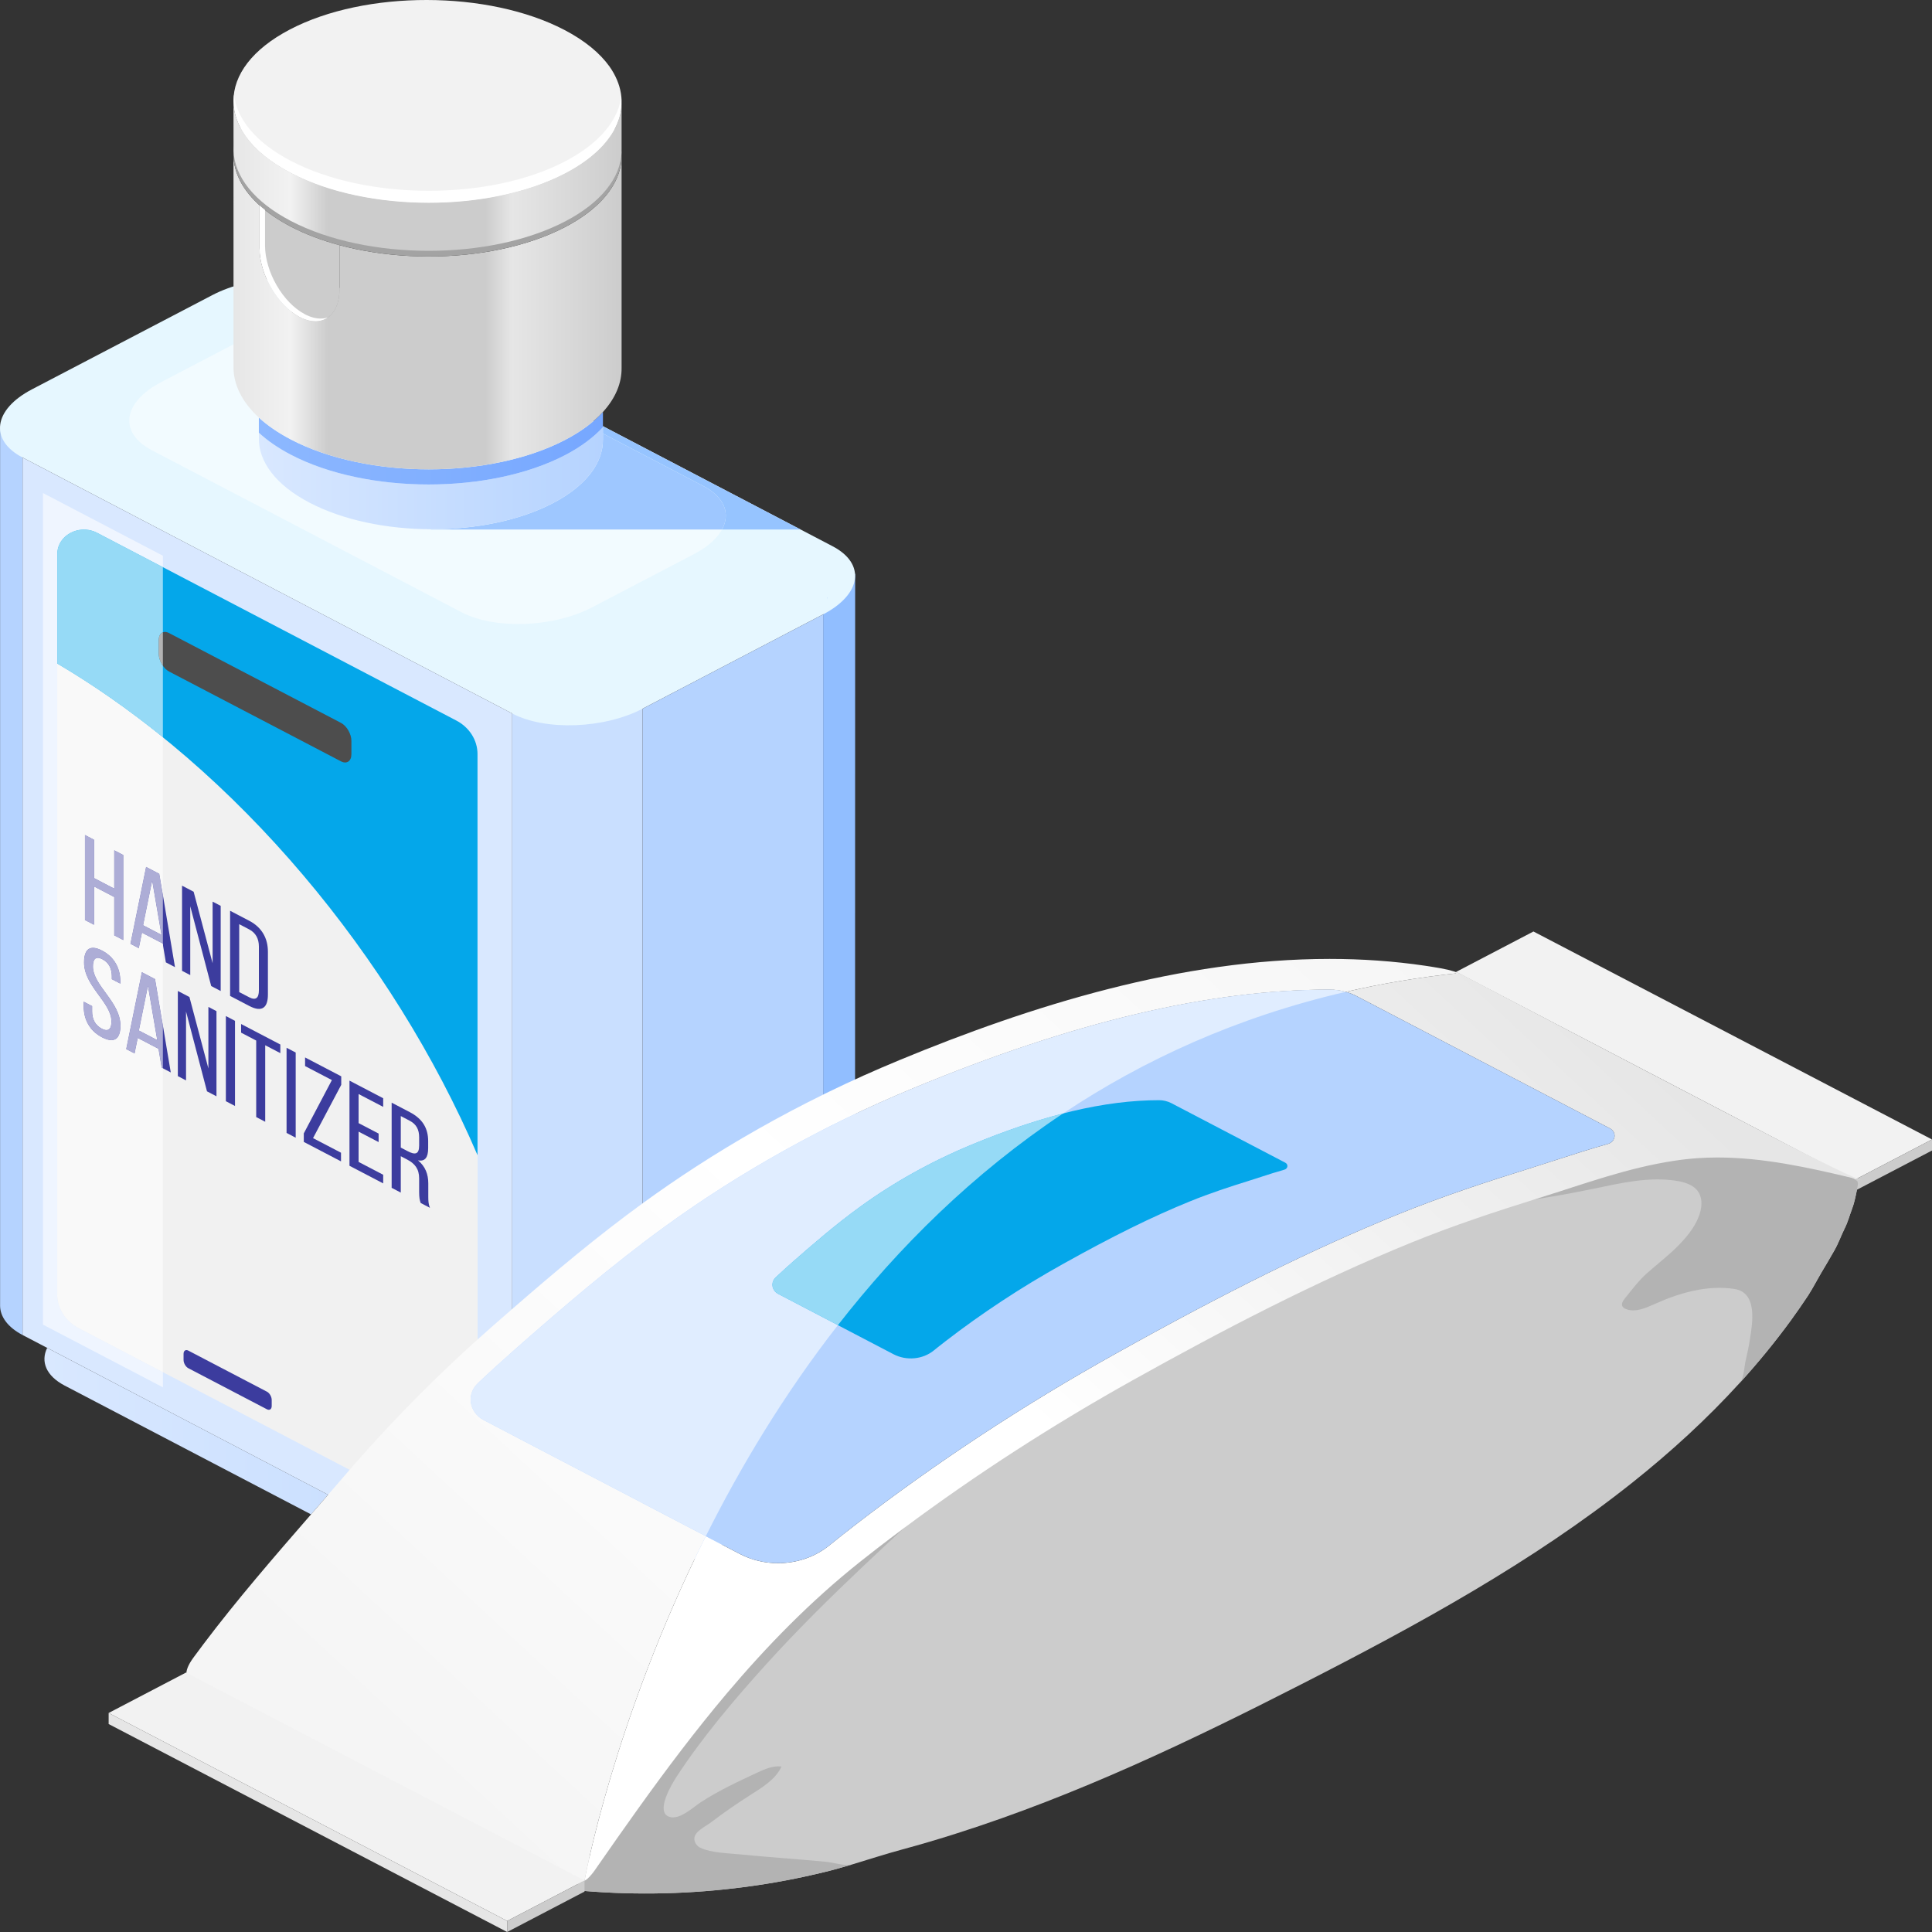 <?xml version="1.0" encoding="UTF-8" standalone="no"?><!-- Generator: Gravit.io --><svg xmlns="http://www.w3.org/2000/svg" xmlns:xlink="http://www.w3.org/1999/xlink" style="isolation:isolate" viewBox="0 0 260 260" width="260pt" height="260pt"><rect x="0" y="0" width="260" height="260" fill="#333333" stroke="none"/><defs><clipPath id="_clipPath_ISChTDQjn8jgfEmhSv9FY5UucLljFyNz"><rect width="260" height="260"/></clipPath></defs><g clip-path="url(#_clipPath_ISChTDQjn8jgfEmhSv9FY5UucLljFyNz)"><rect width="260" height="260" style="fill:rgb(0,0,0)" fill-opacity="0"/><g><linearGradient id="_lgradient_0" x1="0" y1="0" x2="1" y2="0" gradientTransform="matrix(103.115,0,0,93.308,5.98,191.811)" gradientUnits="userSpaceOnUse"><stop offset="0%" stop-opacity="1" style="stop-color:rgb(217,232,255)"/><stop offset="100%" stop-opacity="1" style="stop-color:rgb(181,211,255)"/></linearGradient><path d=" M 41.857 203.798 L 8.704 186.466 C 6.198 185.156 5.444 183.237 6.348 181.392 L 44.154 201.156 C 43.39 202.035 42.623 202.915 41.857 203.798 Z " fill="url(#_lgradient_0)"/><path d=" M 86.491 95.365 L 86.491 213.455 C 81.295 216.175 73.443 216.472 68.945 214.11 L 68.945 96.02 L 77.52 90.749 L 86.491 95.365 Z " fill="rgb(201,223,255)"/><path d=" M 115.084 77.169 L 115.061 195.575 C 115.061 197.39 113.616 199.287 110.773 200.764 L 110.773 82.672 L 115.084 77.169 Z " fill="rgb(145,190,255)"/><path d=" M 3.04 61.573 L 3.04 179.663 C 1.037 178.61 0.035 177.196 0.011 175.742 L 0.011 57.691 L 3.04 61.573 Z " fill="rgb(181,211,255)"/><path d=" M 68.935 96.022 L 3.04 61.573 C -1.463 59.219 -0.898 55.112 4.301 52.395 L 28.574 39.714 C 33.773 36.997 41.638 36.703 46.14 39.055 L 112.036 73.505 C 116.538 75.857 115.973 79.967 110.774 82.681 L 86.501 95.363 C 81.302 98.079 73.437 98.374 68.935 96.022 Z " fill="rgb(230,247,255)"/><path d=" M 62.116 82.393 L 20.439 60.596 C 15.937 58.241 16.501 54.135 21.7 51.418 L 35.392 44.263 C 40.591 41.548 48.456 41.252 52.959 43.606 L 94.636 65.402 C 99.139 67.754 98.575 71.863 93.375 74.578 L 79.684 81.734 C 74.484 84.451 66.619 84.745 62.116 82.393 Z " fill="rgb(242,251,255)"/><path d=" M 86.501 213.451 L 86.501 95.363 L 110.774 82.681 L 110.774 200.772 L 86.501 213.451 Z " fill="rgb(181,211,255)"/><path d=" M 3.04 61.573 L 3.04 179.661 L 68.935 214.11 L 68.935 96.022 L 3.04 61.573 Z " fill="rgb(217,232,255)"/><path d=" M 7.7 174.195 L 7.7 74.521 C 7.7 72.015 10.7 70.447 13.1 71.703 L 61.372 96.94 C 63.169 97.877 64.275 99.611 64.275 101.489 L 64.275 201.162 C 64.275 203.669 61.274 205.238 58.875 203.983 L 10.602 178.744 C 8.806 177.804 7.7 176.072 7.7 174.195 Z " fill="rgb(241,241,241)"/><path d=" M 12.659 119.307 L 12.659 124.464 L 11.43 123.823 L 11.43 112.361 L 12.659 113.003 L 12.659 118.16 L 15.367 119.576 L 15.367 114.419 L 16.596 115.06 L 16.596 126.522 L 15.367 125.88 L 15.367 120.721 L 12.659 119.307 Z " fill="rgb(60,60,158)"/><path d=" M 19.265 124.511 L 21.722 125.794 L 20.478 118.53 L 19.265 124.511 Z  M 19.108 125.525 L 18.682 127.612 L 17.548 127.018 L 19.658 116.661 L 21.439 117.591 L 23.55 130.154 L 22.321 129.511 L 21.896 126.981 L 19.108 125.525 Z " fill="rgb(60,60,158)"/><path d=" M 25.603 131.225 L 24.499 130.649 L 24.499 119.189 L 26.059 120.005 L 28.611 129.623 L 28.611 121.337 L 29.699 121.904 L 29.699 133.365 L 28.422 132.698 L 25.603 121.961 L 25.603 131.225 Z " fill="rgb(60,60,158)"/><path d=" M 33.533 134.207 C 34.416 134.668 34.84 134.319 34.84 133.269 L 34.84 127.377 C 34.84 126.327 34.416 125.533 33.517 125.064 L 32.193 124.372 L 32.193 133.509 L 33.533 134.207 Z  M 33.548 123.917 C 35.266 124.815 36.054 126.308 36.054 128.075 L 36.054 133.854 C 36.054 135.607 35.266 136.276 33.548 135.378 L 30.965 134.028 L 30.965 122.567 L 33.548 123.917 Z " fill="rgb(60,60,158)"/><path d=" M 16.203 132.071 L 16.203 132.383 L 15.038 131.775 L 15.038 131.396 C 15.038 130.366 14.658 129.562 13.776 129.099 C 12.895 128.64 12.517 129.048 12.517 130.064 C 12.517 132.634 16.218 134.815 16.218 138.038 C 16.218 139.774 15.416 140.484 13.729 139.603 C 12.044 138.724 11.256 137.181 11.256 135.447 L 11.256 134.791 L 12.407 135.392 L 12.407 136.114 C 12.407 137.145 12.815 137.963 13.698 138.424 C 14.58 138.885 14.99 138.495 14.99 137.463 C 14.99 134.907 11.304 132.736 11.304 129.511 C 11.304 127.744 12.091 127.057 13.746 127.922 C 15.416 128.793 16.203 130.335 16.203 132.071 Z " fill="rgb(60,60,158)"/><path d=" M 18.697 138.677 L 21.154 139.96 L 19.909 132.697 L 18.697 138.677 Z  M 18.539 139.693 L 18.114 141.778 L 16.979 141.188 L 19.09 130.827 L 20.871 131.759 L 22.982 144.323 L 21.753 143.681 L 21.327 141.151 L 18.539 139.693 Z " fill="rgb(60,60,158)"/><path d=" M 25.036 145.395 L 23.933 144.819 L 23.933 133.36 L 25.493 134.174 L 28.045 143.793 L 28.045 135.507 L 29.132 136.076 L 29.132 147.536 L 27.856 146.869 L 25.036 136.129 L 25.036 145.395 Z " fill="rgb(60,60,158)"/><path d=" M 31.625 137.379 L 31.625 148.838 L 30.397 148.197 L 30.397 136.735 L 31.625 137.379 Z " fill="rgb(60,60,158)"/><path d=" M 34.479 150.331 L 34.479 140.033 L 32.446 138.969 L 32.446 137.808 L 37.725 140.564 L 37.725 141.727 L 35.691 140.664 L 35.691 150.962 L 34.479 150.331 Z " fill="rgb(60,60,158)"/><path d=" M 39.793 141.645 L 39.793 153.106 L 38.564 152.465 L 38.564 141.004 L 39.793 141.645 Z " fill="rgb(60,60,158)"/><path d=" M 45.892 156.292 L 40.882 153.675 L 40.882 152.528 L 44.664 145.352 L 41.056 143.467 L 41.056 142.306 L 45.923 144.848 L 45.923 145.994 L 42.128 153.163 L 45.892 155.129 L 45.892 156.292 Z " fill="rgb(60,60,158)"/><path d=" M 50.953 152.551 L 50.953 153.697 L 48.258 152.29 L 48.258 156.366 L 51.568 158.094 L 51.568 159.256 L 47.031 156.886 L 47.031 145.427 L 51.568 147.796 L 51.568 148.958 L 48.258 147.231 L 48.258 151.145 L 50.953 152.551 Z " fill="rgb(60,60,158)"/><path d=" M 54.849 154.915 C 55.824 155.423 56.407 155.401 56.407 154.156 L 56.407 153.059 C 56.407 152.027 56.046 151.3 55.132 150.821 L 53.935 150.195 L 53.935 154.434 L 54.849 154.915 Z  M 55.162 149.676 C 56.897 150.582 57.621 151.876 57.621 153.579 L 57.621 154.513 C 57.621 155.772 57.196 156.335 56.25 156.153 C 57.258 156.99 57.637 158.04 57.637 159.267 L 57.637 161.052 C 57.637 161.56 57.652 162.043 57.857 162.543 L 56.613 161.892 C 56.472 161.492 56.407 161.162 56.407 160.395 L 56.407 158.593 C 56.407 157.3 55.824 156.586 54.802 156.052 L 53.935 155.597 L 53.935 160.493 L 52.706 159.852 L 52.706 148.391 L 55.162 149.676 Z " fill="rgb(60,60,158)"/><path d=" M 64.263 101.479 L 64.263 155.46 C 52.822 128.807 31.92 103.589 7.708 89.311 L 7.708 74.531 C 7.708 72.022 10.691 70.439 13.091 71.707 L 61.373 96.946 C 63.169 97.873 64.263 99.602 64.263 101.479 Z " fill="rgb(4,167,234)"/><path d=" M 45.888 102.458 L 22.758 90.374 C 21.984 89.97 21.356 88.886 21.356 87.95 L 21.356 86.157 C 21.356 85.222 21.984 84.79 22.758 85.198 L 45.888 97.281 C 46.662 97.685 47.291 98.772 47.291 99.705 L 47.291 101.498 C 47.291 102.434 46.662 102.864 45.888 102.458 Z " fill="rgb(77,77,77)"/><path d=" M 35.923 189.656 L 25.344 184.128 C 24.989 183.942 24.703 183.445 24.703 183.02 L 24.703 182.198 C 24.703 181.77 24.989 181.572 25.344 181.758 L 35.923 187.286 C 36.278 187.47 36.565 187.967 36.565 188.396 L 36.565 189.216 C 36.565 189.644 36.278 189.84 35.923 189.656 Z " fill="rgb(60,60,158)"/><path d=" M 107.746 71.263 L 97.161 71.263 C 98.327 69.141 97.523 66.911 94.636 65.402 L 81.141 58.345 L 81.141 57.36 L 107.746 71.263 Z " fill="rgb(150,196,255)"/><path d=" M 97.161 71.263 L 57.995 71.263 L 57.995 71.224 C 58.04 71.224 58.087 71.224 58.132 71.224 C 64.033 71.224 69.924 70.053 74.411 67.709 C 78.937 65.345 81.178 62.238 81.139 59.129 L 81.141 59.129 L 81.141 58.345 L 94.636 65.402 C 97.523 66.911 98.327 69.141 97.161 71.263 Z " fill="rgb(158,199,255)"/><linearGradient id="_lgradient_1" x1="0" y1="0" x2="1" y2="0" gradientTransform="matrix(46.307,0,0,41.903,34.834,55.322)" gradientUnits="userSpaceOnUse"><stop offset="0%" stop-opacity="1" style="stop-color:rgb(217,232,255)"/><stop offset="100%" stop-opacity="1" style="stop-color:rgb(181,211,255)"/></linearGradient><path d=" M 58.132 71.224 C 58.087 71.224 58.04 71.224 57.995 71.224 C 52.09 71.206 46.185 70.016 41.666 67.654 C 37.057 65.247 34.782 62.081 34.839 58.935 L 34.839 58.237 C 35.979 59.288 37.399 60.279 39.121 61.183 C 44.256 63.862 50.981 65.2 57.693 65.2 C 64.351 65.2 70.995 63.882 76.054 61.248 C 78.198 60.13 79.899 58.843 81.134 57.495 L 81.134 55.449 C 81.137 55.445 81.139 55.444 81.141 55.442 L 81.141 57.354 L 81.141 57.36 L 81.141 58.345 L 81.141 59.129 L 81.139 59.129 C 81.178 62.238 78.937 65.345 74.411 67.709 C 69.924 70.053 64.033 71.224 58.132 71.224 Z " fill="url(#_lgradient_1)"/><path d=" M 34.839 58.237 C 34.837 58.235 34.835 58.233 34.833 58.231 L 34.833 56.191 C 34.834 56.191 34.836 56.193 34.838 56.195 L 34.839 58.237 Z " fill="rgb(158,199,255)"/><linearGradient id="_lgradient_2" x1="0" y1="0" x2="1" y2="0" gradientTransform="matrix(46.307,0,0,41.903,34.834,55.322)" gradientUnits="userSpaceOnUse"><stop offset="0%" stop-opacity="1" style="stop-color:rgb(141,184,255)"/><stop offset="100%" stop-opacity="1" style="stop-color:rgb(118,167,255)"/></linearGradient><path d=" M 57.693 65.2 C 50.981 65.2 44.256 63.862 39.121 61.183 C 37.399 60.279 35.979 59.288 34.839 58.237 L 34.838 56.195 C 35.981 57.246 37.41 58.235 39.127 59.133 C 44.264 61.817 50.99 63.16 57.701 63.16 C 64.357 63.16 70.999 61.838 76.061 59.194 C 78.208 58.072 79.899 56.805 81.134 55.449 L 81.134 57.495 C 79.899 58.843 78.198 60.13 76.054 61.248 C 70.995 63.882 64.351 65.2 57.693 65.2 Z " fill="url(#_lgradient_2)"/><path d=" M 80.752 51.33 C 79.933 53.629 77.824 55.842 74.408 57.625 C 65.398 62.334 50.739 62.311 41.661 57.562 C 32.595 52.827 32.554 45.175 41.564 40.465 C 50.573 35.756 65.232 35.779 74.311 40.514 C 76.769 41.797 78.559 43.29 79.697 44.887 C 81.156 46.958 81.517 49.196 80.752 51.33 Z " fill="rgb(163,163,163)"/><linearGradient id="_lgradient_3" x1="0" y1="0" x2="1" y2="0" gradientTransform="matrix(52.232,0,0,47.264,31.421,36.589)" gradientUnits="userSpaceOnUse"><stop offset="0%" stop-opacity="1" style="stop-color:rgb(230,230,230)"/><stop offset="14.881%" stop-opacity="1" style="stop-color:rgb(242,242,242)"/><stop offset="24.405%" stop-opacity="1" style="stop-color:rgb(204,204,204)"/><stop offset="64.881%" stop-opacity="1" style="stop-color:rgb(204,204,204)"/><stop offset="71.627%" stop-opacity="1" style="stop-color:rgb(230,230,230)"/><stop offset="100%" stop-opacity="1" style="stop-color:rgb(204,204,204)"/></linearGradient><path d=" M 57.701 63.16 C 50.99 63.16 44.264 61.817 39.127 59.133 C 37.41 58.235 35.981 57.246 34.838 56.195 C 34.836 56.193 34.834 56.191 34.833 56.191 C 32.519 54.059 31.384 51.675 31.427 49.298 L 31.426 46.336 L 31.425 38.541 L 31.422 20.968 L 31.424 20.97 C 31.484 23.341 32.722 25.711 35.136 27.815 C 35.069 27.762 35.004 27.707 34.943 27.653 C 34.94 27.649 34.936 27.645 34.932 27.643 L 34.932 33.366 L 34.932 33.366 C 34.932 36.952 37.348 41.105 40.307 42.652 C 40.378 42.69 40.449 42.725 40.519 42.758 C 41.197 43.082 41.844 43.235 42.436 43.235 C 44.343 43.235 45.683 41.644 45.683 38.992 L 45.683 32.998 C 43.321 32.358 41.095 31.523 39.113 30.493 C 37.802 29.793 36.643 29.061 35.666 28.274 L 35.666 28.257 C 36.647 29.043 37.799 29.789 39.121 30.479 C 44.265 33.17 50.997 34.516 57.713 34.516 C 64.365 34.516 71.002 33.194 76.058 30.55 C 79.91 28.539 82.29 26.044 83.214 23.453 C 83.489 22.686 83.634 21.907 83.652 21.126 L 83.652 49.516 L 83.651 49.516 C 83.676 51.546 82.84 53.576 81.141 55.442 C 81.139 55.444 81.137 55.445 81.134 55.449 C 79.899 56.805 78.208 58.072 76.061 59.194 C 70.999 61.838 64.357 63.16 57.701 63.16 Z  M 83.652 20.795 C 83.652 20.764 83.651 20.734 83.65 20.703 L 83.652 20.703 L 83.652 20.795 Z " fill-rule="evenodd" fill="url(#_lgradient_3)"/><path d=" M 83.214 23.453 C 82.29 26.044 79.91 28.539 76.058 30.55 C 65.896 35.863 49.361 35.836 39.121 30.479 C 28.896 25.138 28.85 16.509 39.012 11.195 C 49.174 5.883 65.709 5.913 75.948 11.252 C 78.72 12.7 80.741 14.385 82.025 16.183 C 83.669 18.522 84.076 21.044 83.214 23.453 Z " fill="rgb(163,163,163)"/><linearGradient id="_lgradient_4" x1="0" y1="0" x2="1" y2="0" gradientTransform="matrix(52.232,0,0,47.264,31.421,18.272)" gradientUnits="userSpaceOnUse"><stop offset="0%" stop-opacity="1" style="stop-color:rgb(230,230,230)"/><stop offset="14.881%" stop-opacity="1" style="stop-color:rgb(242,242,242)"/><stop offset="24.405%" stop-opacity="1" style="stop-color:rgb(204,204,204)"/><stop offset="64.881%" stop-opacity="1" style="stop-color:rgb(204,204,204)"/><stop offset="71.627%" stop-opacity="1" style="stop-color:rgb(230,230,230)"/><stop offset="100%" stop-opacity="1" style="stop-color:rgb(204,204,204)"/></linearGradient><path d=" M 57.7 33.755 C 50.988 33.755 44.264 32.413 39.127 29.728 C 34.157 27.133 31.593 23.755 31.434 20.362 C 31.426 20.207 31.424 20.05 31.427 19.895 L 31.422 13.739 L 31.424 13.739 C 31.511 17.182 34.078 20.616 39.121 23.251 L 39.121 23.251 C 39.159 23.272 39.196 23.292 39.235 23.312 C 39.245 23.316 39.257 23.321 39.267 23.327 C 39.285 23.337 39.302 23.345 39.319 23.355 C 44.435 25.973 51.076 27.286 57.701 27.288 C 57.705 27.288 57.708 27.288 57.713 27.288 L 57.713 27.288 L 57.713 27.288 C 57.717 27.288 57.719 27.288 57.724 27.288 C 64.27 27.286 70.798 26.005 75.822 23.445 C 75.901 23.404 75.98 23.363 76.058 23.323 L 76.058 23.323 C 79.91 21.309 82.29 18.816 83.214 16.223 C 83.217 16.215 83.221 16.207 83.224 16.197 C 83.492 15.438 83.635 14.669 83.652 13.896 L 83.652 20.112 L 83.651 20.112 C 83.652 20.258 83.65 20.405 83.643 20.55 C 83.479 23.91 80.954 27.237 76.061 29.791 C 70.999 32.433 64.356 33.755 57.7 33.755 Z  M 83.652 13.565 C 83.652 13.535 83.651 13.504 83.65 13.475 L 83.652 13.473 L 83.652 13.565 Z " fill-rule="evenodd" fill="url(#_lgradient_4)"/><path d=" M 83.214 16.223 C 82.29 18.816 79.91 21.309 76.058 23.323 C 65.896 28.635 49.361 28.606 39.121 23.251 C 28.896 17.91 28.85 9.281 39.012 3.969 C 49.174 -1.347 65.709 -1.317 75.948 4.024 C 78.72 5.47 80.741 7.156 82.025 8.953 C 83.669 11.293 84.076 13.814 83.214 16.223 Z " fill="rgb(242,242,242)"/><linearGradient id="_lgradient_5" x1="0" y1="0" x2="1" y2="0" gradientTransform="matrix(52.232,0,0,47.264,31.421,18.272)" gradientUnits="userSpaceOnUse"><stop offset="0%" stop-opacity="1" style="stop-color:rgb(255,255,255)"/><stop offset="14.645%" stop-opacity="1" style="stop-color:rgb(255,255,255)"/><stop offset="14.881%" stop-opacity="1" style="stop-color:rgb(255,255,255)"/><stop offset="24.254%" stop-opacity="1" style="stop-color:rgb(255,255,255)"/><stop offset="25.047%" stop-opacity="1" style="stop-color:rgb(255,255,255)"/><stop offset="64.881%" stop-opacity="1" style="stop-color:rgb(255,255,255)"/><stop offset="64.988%" stop-opacity="1" style="stop-color:rgb(255,255,255)"/><stop offset="71.177%" stop-opacity="1" style="stop-color:rgb(255,255,255)"/><stop offset="71.627%" stop-opacity="1" style="stop-color:rgb(255,255,255)"/><stop offset="100%" stop-opacity="1" style="stop-color:rgb(255,255,255)"/></linearGradient><path d=" M 57.713 27.288 C 57.708 27.288 57.705 27.288 57.701 27.288 C 57.705 27.288 57.708 27.288 57.713 27.288 L 57.713 27.288 Z  M 57.724 27.288 C 64.269 27.286 70.799 26.005 75.822 23.445 C 70.798 26.005 64.27 27.286 57.724 27.288 Z  M 39.319 23.355 C 39.302 23.345 39.285 23.337 39.267 23.327 C 39.285 23.337 39.302 23.345 39.319 23.355 Z  M 76.058 23.323 L 76.058 23.323 C 79.91 21.309 82.29 18.816 83.214 16.223 C 83.217 16.215 83.22 16.207 83.224 16.197 C 83.221 16.207 83.217 16.215 83.214 16.223 C 82.29 18.816 79.91 21.309 76.058 23.323 L 76.058 23.323 Z  M 39.235 23.312 C 39.196 23.292 39.159 23.272 39.121 23.251 L 39.121 23.251 L 39.121 23.251 C 39.159 23.272 39.196 23.292 39.235 23.312 Z " fill-rule="evenodd" fill="url(#_lgradient_5)"/><path d=" M 57.713 27.288 C 57.708 27.288 57.705 27.288 57.701 27.288 C 51.077 27.286 44.434 25.973 39.319 23.355 C 39.302 23.345 39.285 23.337 39.267 23.327 C 39.257 23.321 39.245 23.316 39.235 23.312 C 39.196 23.292 39.159 23.272 39.121 23.251 L 39.121 23.251 C 33.59 20.362 31.065 16.511 31.495 12.743 C 31.855 15.977 34.379 19.163 39.121 21.638 C 44.265 24.33 50.997 25.675 57.713 25.675 C 64.365 25.675 71.002 24.353 76.058 21.709 C 79.91 19.698 82.29 17.203 83.214 14.61 C 83.404 14.081 83.508 13.543 83.574 13.006 C 83.682 14.073 83.595 15.146 83.224 16.197 C 83.22 16.207 83.217 16.215 83.214 16.223 C 82.29 18.816 79.91 21.309 76.058 23.323 L 76.058 23.323 C 75.98 23.363 75.901 23.404 75.822 23.445 C 70.799 26.005 64.269 27.286 57.724 27.288 C 57.719 27.288 57.717 27.288 57.713 27.288 Z " fill="rgb(255,255,255)"/><path d=" M 45.683 32.998 L 45.683 38.992 C 45.683 42.552 43.267 44.2 40.307 42.652 C 37.348 41.105 34.932 36.952 34.932 33.366 L 34.932 27.643 C 36.045 28.674 37.457 29.608 39.113 30.493 C 41.095 31.523 43.321 32.358 45.683 32.998 Z " fill="rgb(204,204,204)"/><linearGradient id="_lgradient_6" x1="0" y1="0" x2="1" y2="0" gradientTransform="matrix(52.232,0,0,47.264,31.421,36.589)" gradientUnits="userSpaceOnUse"><stop offset="0%" stop-opacity="1" style="stop-color:rgb(255,255,255)"/><stop offset="14.645%" stop-opacity="1" style="stop-color:rgb(255,255,255)"/><stop offset="14.881%" stop-opacity="1" style="stop-color:rgb(255,255,255)"/><stop offset="24.254%" stop-opacity="1" style="stop-color:rgb(255,255,255)"/><stop offset="25.047%" stop-opacity="1" style="stop-color:rgb(255,255,255)"/><stop offset="64.881%" stop-opacity="1" style="stop-color:rgb(255,255,255)"/><stop offset="64.988%" stop-opacity="1" style="stop-color:rgb(255,255,255)"/><stop offset="71.177%" stop-opacity="1" style="stop-color:rgb(255,255,255)"/><stop offset="71.627%" stop-opacity="1" style="stop-color:rgb(255,255,255)"/><stop offset="100%" stop-opacity="1" style="stop-color:rgb(255,255,255)"/></linearGradient><path d=" M 40.519 42.758 C 40.449 42.725 40.378 42.69 40.307 42.652 C 37.348 41.105 34.932 36.952 34.932 33.366 L 34.932 33.366 C 34.932 36.952 37.348 41.105 40.307 42.652 C 40.378 42.69 40.448 42.725 40.519 42.758 Z  M 35.666 28.274 C 35.413 28.07 35.172 27.864 34.943 27.653 C 35.004 27.707 35.069 27.762 35.136 27.815 C 35.307 27.964 35.483 28.112 35.666 28.257 L 35.666 28.274 Z " fill-rule="evenodd" fill="url(#_lgradient_6)"/><path d=" M 35.666 28.257 C 35.483 28.112 35.307 27.964 35.136 27.815 C 35.309 27.951 35.498 28.082 35.666 28.219 L 35.666 28.257 Z " fill="rgb(255,255,255)"/><path d=" M 42.43 43.233 C 41.84 43.233 41.195 43.08 40.519 42.758 C 40.448 42.725 40.378 42.69 40.307 42.652 C 37.348 41.105 34.932 36.952 34.932 33.366 L 34.932 27.643 C 34.936 27.645 34.94 27.649 34.943 27.653 C 35.172 27.864 35.413 28.07 35.666 28.274 L 35.666 33.011 C 35.666 36.597 38.082 40.75 41.042 42.295 C 41.79 42.688 42.501 42.87 43.148 42.87 C 43.493 42.87 43.82 42.819 44.124 42.719 C 43.642 43.054 43.067 43.233 42.43 43.233 Z " fill="rgb(255,255,255)"/><path d=" M 111.357 80.373 L 111.357 80.667 L 111.334 80.392 L 111.357 80.373 Z " fill="rgb(145,190,255)"/><path d=" M 21.921 186.696 L 5.777 178.261 L 5.777 66.35 L 21.921 74.784 L 21.921 76.314 L 13.1 71.703 C 12.572 71.426 12.016 71.287 11.468 71.263 C 11.411 71.261 11.354 71.259 11.297 71.259 C 10.817 71.259 10.348 71.35 9.916 71.514 C 8.654 71.993 7.7 73.109 7.7 74.521 L 7.7 174.195 C 7.7 176.072 8.806 177.804 10.602 178.744 L 21.921 184.661 L 21.921 186.696 Z " fill="rgb(239,245,255)"/><path d=" M 21.921 184.661 L 10.602 178.744 C 8.806 177.804 7.7 176.072 7.7 174.195 L 7.7 74.521 C 7.7 73.109 8.654 71.993 9.916 71.514 C 8.657 71.995 7.708 73.117 7.708 74.531 L 7.708 89.311 C 12.598 92.195 17.352 95.524 21.921 99.221 L 21.921 120.459 L 21.439 117.591 L 19.658 116.661 L 17.548 127.018 L 18.682 127.612 L 19.108 125.525 L 21.896 126.981 L 21.921 127.134 L 21.921 138.008 L 20.871 131.759 L 19.09 130.827 L 16.979 141.188 L 18.114 141.778 L 18.539 139.693 L 21.327 141.151 L 21.753 143.681 L 21.921 143.769 L 21.921 184.661 Z  M 11.256 134.791 L 11.256 135.447 C 11.256 137.181 12.044 138.724 13.729 139.603 C 14.221 139.86 14.639 139.982 14.982 139.982 C 15.816 139.982 16.218 139.268 16.218 138.038 C 16.218 134.815 12.517 132.634 12.517 130.064 C 12.517 129.329 12.715 128.913 13.158 128.913 C 13.327 128.913 13.533 128.974 13.776 129.099 C 14.658 129.562 15.038 130.366 15.038 131.396 L 15.038 131.775 L 16.203 132.383 L 16.203 132.071 C 16.203 130.335 15.416 128.793 13.746 127.922 C 13.263 127.669 12.855 127.549 12.518 127.549 C 11.699 127.549 11.304 128.26 11.304 129.511 C 11.304 132.736 14.99 134.907 14.99 137.463 C 14.99 138.204 14.777 138.616 14.329 138.616 C 14.155 138.616 13.945 138.554 13.698 138.424 C 12.815 137.963 12.407 137.145 12.407 136.114 L 12.407 135.392 L 11.256 134.791 Z  M 12.659 119.307 L 15.367 120.721 L 15.367 125.88 L 16.596 126.522 L 16.596 115.06 L 15.367 114.419 L 15.367 119.576 L 12.659 118.16 L 12.659 113.003 L 11.43 112.361 L 11.43 123.823 L 12.659 124.464 L 12.659 119.307 Z  M 21.154 139.96 L 18.697 138.677 L 19.909 132.697 L 21.154 139.96 Z  M 21.722 125.794 L 19.265 124.511 L 20.478 118.53 L 21.722 125.794 Z  M 21.921 76.322 L 13.091 71.707 C 12.566 71.428 12.012 71.289 11.468 71.263 C 12.016 71.287 12.572 71.426 13.1 71.703 L 21.921 76.314 L 21.921 76.322 Z " fill="rgb(249,249,249)"/><path d=" M 16.596 126.522 L 15.367 125.88 L 15.367 120.721 L 12.659 119.307 L 12.659 124.464 L 11.43 123.823 L 11.43 112.361 L 12.659 113.003 L 12.659 118.16 L 15.367 119.576 L 15.367 114.419 L 16.596 115.06 L 16.596 126.522 Z " fill="rgb(173,173,214)"/><path d=" M 18.682 127.612 L 17.548 127.018 L 19.658 116.661 L 21.439 117.591 L 21.921 120.459 L 21.921 127.134 L 21.896 126.981 L 19.108 125.525 L 18.682 127.612 Z  M 20.478 118.53 L 19.265 124.511 L 21.722 125.794 L 20.478 118.53 Z " fill="rgb(173,173,214)"/><path d=" M 14.982 139.982 C 14.639 139.982 14.221 139.86 13.729 139.603 C 12.044 138.724 11.256 137.181 11.256 135.447 L 11.256 134.791 L 12.407 135.392 L 12.407 136.114 C 12.407 137.145 12.815 137.963 13.698 138.424 C 13.945 138.554 14.155 138.616 14.329 138.616 C 14.777 138.616 14.99 138.204 14.99 137.463 C 14.99 134.907 11.304 132.736 11.304 129.511 C 11.304 128.26 11.699 127.549 12.518 127.549 C 12.855 127.549 13.263 127.669 13.746 127.922 C 15.416 128.793 16.203 130.335 16.203 132.071 L 16.203 132.383 L 15.038 131.775 L 15.038 131.396 C 15.038 130.366 14.658 129.562 13.776 129.099 C 13.533 128.974 13.327 128.913 13.158 128.913 C 12.715 128.913 12.517 129.329 12.517 130.064 C 12.517 132.634 16.218 134.815 16.218 138.038 C 16.218 139.268 15.816 139.982 14.982 139.982 Z " fill="rgb(173,173,214)"/><path d=" M 21.921 143.769 L 21.753 143.681 L 21.327 141.151 L 18.539 139.693 L 18.114 141.778 L 16.979 141.188 L 19.09 130.827 L 20.871 131.759 L 21.921 138.008 L 21.921 143.769 Z  M 19.909 132.697 L 18.697 138.677 L 21.154 139.96 L 19.909 132.697 Z " fill="rgb(173,173,214)"/><path d=" M 21.921 99.221 C 17.352 95.524 12.598 92.195 7.708 89.311 L 7.708 74.531 C 7.708 73.117 8.657 71.995 9.916 71.514 C 10.348 71.35 10.817 71.259 11.297 71.259 C 11.354 71.259 11.411 71.261 11.468 71.263 C 12.012 71.289 12.566 71.428 13.091 71.707 L 21.921 76.322 L 21.921 85.094 C 21.578 85.224 21.356 85.6 21.356 86.157 L 21.356 87.95 C 21.356 88.505 21.578 89.115 21.921 89.604 L 21.921 99.221 Z " fill="rgb(150,218,246)"/><path d=" M 21.921 89.604 C 21.578 89.115 21.356 88.505 21.356 87.95 L 21.356 86.157 C 21.356 85.6 21.578 85.224 21.921 85.094 L 21.921 89.604 Z " fill="rgb(180,180,180)"/><path d=" M 249.589 158.783 L 195.953 130.796 L 206.365 125.356 L 260 153.344 L 249.589 158.783 Z " fill="rgb(242,242,242)"/><path d=" M 195.953 130.796 L 195.953 132.283 L 249.589 160.27 L 249.589 158.783 L 195.953 130.796 Z " fill="rgb(230,230,230)"/><path d=" M 260 153.344 L 260 154.832 L 249.589 160.27 L 249.589 158.783 L 260 153.344 Z " fill="rgb(204,204,204)"/><path d=" M 249.981 159.691 C 249.786 160.674 249.604 161.717 249.25 162.661 C 248.919 163.528 248.689 164.428 248.266 165.278 C 247.774 166.26 247.421 167.294 246.872 168.255 C 246.3 169.269 245.706 170.264 245.11 171.268 C 244.495 172.312 243.968 173.355 243.304 174.379 C 242.563 175.497 241.796 176.603 241.007 177.69 C 238.893 180.587 236.606 183.379 234.17 186.058 C 229.759 190.911 224.866 195.389 219.666 199.528 C 206.209 210.234 190.777 218.674 175.174 226.64 C 160.209 234.284 144.937 241.587 128.727 246.738 C 126.291 247.517 123.845 248.239 121.364 248.909 C 119.101 249.521 116.882 250.245 114.619 250.928 C 113.453 251.271 112.276 251.612 111.088 251.901 C 107.554 252.77 103.953 253.452 100.33 253.929 C 93.105 254.89 85.766 255.077 78.496 254.467 C 76.598 254.302 78.953 250.577 79.399 249.841 C 80.336 248.27 81.159 246.634 82.097 245.063 L 82.371 244.661 C 82.737 244.121 83.228 243.625 83.64 243.117 C 84.177 242.458 84.703 241.795 85.229 241.134 C 85.538 240.75 85.835 240.357 86.143 239.975 C 87.71 237.988 89.253 235.993 90.808 233.994 C 92.077 232.338 93.368 230.695 94.671 229.061 C 97.872 225.067 101.199 221.158 104.856 217.517 C 113.865 208.557 124.005 200.562 134.876 193.506 C 154.333 180.876 175.985 171.215 198.253 163.23 C 202.667 161.645 207.123 160.146 211.652 158.873 C 216.991 157.384 222.443 156.205 227.998 155.656 C 228.295 155.627 228.605 155.605 228.902 155.584 C 231.337 155.366 233.771 155.284 236.229 155.356 C 237.601 155.409 238.973 155.491 240.333 155.637 C 240.812 155.688 241.191 155.833 241.614 156.029 C 242.012 156.215 242.472 156.256 242.916 156.36 C 244.104 156.629 245.236 157.063 246.346 157.508 C 246.849 157.714 247.362 157.963 247.878 158.128 C 248.403 158.304 248.964 158.377 249.467 158.604 L 249.922 158.926 C 250.072 159.144 250.037 159.432 249.981 159.691 Z " fill="rgb(204,204,204)"/><path d=" M 130.116 197.804 C 120.964 206.358 111.499 214.71 103.151 223.927 C 98.852 228.674 94.58 233.719 91.098 239.027 C 90.456 240.006 88.082 243.898 90.12 244.516 C 91.482 244.928 93.303 243.196 94.278 242.556 C 96.649 241.006 99.259 239.788 101.858 238.574 C 102.894 238.09 104.014 237.591 105.17 237.731 C 104.407 239.435 102.603 240.532 100.94 241.587 C 99.133 242.735 97.383 243.953 95.692 245.238 C 94.92 245.826 93.344 246.507 93.445 247.562 C 93.491 248.025 93.813 248.46 94.271 248.672 C 95.76 249.367 97.999 249.394 99.643 249.559 C 102.217 249.814 104.797 250.008 107.374 250.222 C 108.661 250.326 109.947 250.436 111.233 250.559 C 112.081 250.642 113.83 251.159 114.619 250.928 C 113.453 251.271 112.276 251.612 111.088 251.901 C 107.554 252.77 103.953 253.452 100.33 253.929 C 93.105 254.89 85.766 255.077 78.496 254.467 C 76.598 254.302 78.953 250.577 79.399 249.841 C 81.445 246.41 82.64 242.709 84.949 239.378 C 87.204 236.128 89.904 233.154 92.562 230.173 C 95.742 226.603 98.867 222.994 101.935 219.343 C 103.267 217.76 104.365 216.303 105.879 214.847 C 107.885 212.923 109.549 210.681 111.392 208.622 C 112.144 207.784 112.904 206.939 113.832 206.26 C 116.333 204.436 119.529 204.316 122.128 202.861 C 124.76 201.385 127.942 199.836 130.116 197.804 Z " fill="rgb(179,179,179)"/><path d=" M 249.981 159.691 C 249.788 160.674 249.604 161.717 249.248 162.661 C 248.919 163.528 248.689 164.428 248.266 165.278 C 247.774 166.26 247.421 167.294 246.872 168.255 C 246.3 169.269 245.706 170.264 245.11 171.268 C 244.495 172.312 243.968 173.355 243.304 174.379 C 242.561 175.497 241.796 176.603 241.007 177.69 C 238.893 180.585 236.606 183.379 234.17 186.06 C 234.671 185.509 234.744 183.871 234.909 183.167 C 235.147 182.149 235.36 181.129 235.518 180.099 C 235.83 178.079 236.561 173.942 233.409 173.461 C 229.737 172.902 225.987 173.993 222.655 175.497 C 221.458 176.035 220.084 176.643 218.851 176.18 C 218.643 176.101 218.437 175.986 218.339 175.801 C 218.155 175.462 218.402 175.07 218.649 174.764 C 219.564 173.622 220.515 172.355 221.612 171.372 C 223.026 170.109 224.543 168.965 225.87 167.616 C 227.175 166.288 228.365 164.793 228.82 163.063 C 229.071 162.104 229.063 161.015 228.423 160.215 C 227.773 159.405 226.626 159.063 225.536 158.897 C 221.853 158.334 218.116 159.216 214.474 159.972 C 208.134 161.284 201.698 162.223 195.223 162.783 C 199.034 162.121 202.361 159.991 206.133 159.163 C 208.457 158.652 210.731 158.436 212.963 157.628 C 215.471 156.723 218.033 155.925 220.659 155.342 C 227.5 153.824 233.558 154.915 240.333 155.637 C 240.812 155.688 241.191 155.833 241.614 156.029 C 242.012 156.215 242.472 156.256 242.916 156.36 C 244.104 156.629 245.236 157.063 246.346 157.508 C 246.849 157.714 247.362 157.963 247.878 158.128 C 248.403 158.304 248.964 158.377 249.467 158.604 L 249.922 158.926 C 250.072 159.144 250.037 159.432 249.981 159.691 Z " fill="rgb(179,179,179)"/><linearGradient id="_lgradient_7" x1="0" y1="0" x2="1" y2="0" gradientTransform="matrix(139.853,-125.615,138.817,126.552,65.943,251.687)" gradientUnits="userSpaceOnUse"><stop offset="0%" stop-opacity="1" style="stop-color:rgb(255,255,255)"/><stop offset="50.198%" stop-opacity="1" style="stop-color:rgb(255,255,255)"/><stop offset="100%" stop-opacity="1" style="stop-color:rgb(230,230,230)"/></linearGradient><path d=" M 78.342 253.17 L 77.938 253.097 L 77.838 253.088 L 77.435 253.05 C 77.236 253.023 77.039 252.997 76.843 252.958 C 75.415 252.682 74.089 251.899 72.856 251.312 C 71.867 250.844 29.153 229.002 26.331 227.08 C 26.231 227.011 26.131 226.942 26.033 226.87 C 26.132 226.94 26.233 227.009 26.334 227.076 C 29.156 228.998 71.866 250.846 72.86 251.31 C 73.26 251.499 73.66 251.714 74.083 251.911 L 78.667 253.07 C 78.667 253.07 82.505 231.668 94.984 206.731 L 99.536 209.11 C 101.148 209.951 102.936 210.365 104.713 210.365 C 107.199 210.365 109.665 209.555 111.601 207.976 C 111.977 207.67 112.355 207.368 112.734 207.068 C 113.5 206.458 114.288 205.836 115.065 205.238 C 125.914 196.868 137.688 189.11 150.081 182.202 C 165.102 173.81 176.795 168.039 188.022 163.467 C 194.161 160.964 200.38 158.946 205.66 157.3 C 206.907 156.908 208.153 156.504 209.376 156.111 C 211.665 155.368 213.993 154.617 216.39 153.942 C 217.448 153.646 217.609 152.353 216.648 151.853 L 182.609 134.074 C 182.134 133.824 181.631 133.626 181.111 133.479 C 185.954 132.361 191.022 131.508 196.311 130.955 C 195.849 130.774 195.375 130.635 194.893 130.517 C 195.251 130.604 195.607 130.704 195.953 130.823 C 196.008 130.843 196.064 130.861 196.118 130.882 L 196.118 130.882 C 196.183 130.906 196.248 130.929 196.311 130.955 C 196.536 131.043 200.753 133.269 206.748 136.429 L 206.748 136.429 C 216.137 141.376 229.884 148.614 239.494 153.516 L 239.494 153.516 C 244.477 156.058 248.349 157.971 249.918 158.61 C 250.191 158.722 250.395 158.795 250.523 158.826 C 250.291 158.769 250.059 158.714 249.827 158.659 C 249.645 158.614 249.461 158.571 249.279 158.528 C 243.326 157.11 237.27 155.77 231.161 155.77 C 230.253 155.77 229.345 155.799 228.436 155.862 C 227.385 155.935 226.336 156.054 225.295 156.213 C 218.942 157.18 213.193 159.332 207.149 161.211 C 201.323 163.024 195.544 164.934 189.899 167.235 C 177.029 172.48 164.489 179.016 152.482 185.721 C 141.731 191.723 131.418 198.369 121.664 205.634 C 120.446 206.54 119.237 207.456 118.037 208.382 C 117.269 208.977 116.506 209.575 115.748 210.177 C 109.082 215.477 103.183 221.525 97.803 227.898 C 93.613 232.862 89.725 238.031 85.968 243.268 C 84.087 245.891 82.238 248.531 80.4 251.177 C 80.131 251.563 79.873 251.96 79.555 252.317 C 79.26 252.644 78.858 253.148 78.342 253.17 Z  M 25.478 226.373 C 25.402 226.285 25.335 226.193 25.278 226.093 C 25.187 225.932 25.129 225.765 25.098 225.597 C 25.13 225.765 25.189 225.932 25.281 226.093 C 25.337 226.193 25.403 226.285 25.478 226.373 Z  M 25.918 223.233 C 25.977 223.149 26.036 223.066 26.096 222.986 C 26.515 222.413 26.939 221.844 27.367 221.277 C 26.938 221.846 26.514 222.415 26.093 222.99 C 26.035 223.068 25.976 223.151 25.918 223.233 Z  M 44.815 200.393 C 45.391 199.726 45.966 199.061 46.539 198.394 C 46.709 198.196 46.88 197.998 47.05 197.8 C 51.963 192.127 57.197 186.743 62.795 181.603 C 57.006 186.921 51.603 192.502 46.545 198.39 C 45.97 199.057 45.393 199.726 44.815 200.393 Z  M 68.95 176.143 C 74.612 171.215 80.371 166.378 86.491 161.927 C 86.495 161.925 86.498 161.923 86.501 161.921 C 86.537 161.894 86.573 161.868 86.609 161.843 C 88.898 160.182 91.237 158.577 93.623 157.029 C 91.239 158.575 88.9 160.182 86.612 161.843 C 80.451 166.313 74.653 171.184 68.95 176.143 Z  M 111.531 146.937 C 112.704 146.366 113.883 145.811 115.071 145.266 C 117.027 144.37 119.003 143.508 120.997 142.683 C 138.819 135.305 158.928 129.046 178.922 129.046 C 183.236 129.046 187.545 129.336 191.822 129.97 C 187.547 129.338 183.24 129.046 178.93 129.046 C 158.932 129.046 138.819 135.305 120.999 142.685 C 117.794 144.011 114.635 145.429 111.531 146.937 Z " fill-rule="evenodd" fill="url(#_lgradient_7)"/><path d=" M 216.648 151.853 C 217.609 152.353 217.448 153.646 216.39 153.942 C 213.993 154.617 211.665 155.368 209.376 156.111 C 208.153 156.504 206.907 156.908 205.66 157.3 C 200.38 158.946 194.161 160.964 188.022 163.467 C 176.795 168.039 165.102 173.81 150.081 182.202 C 137.688 189.11 125.914 196.868 115.065 205.238 C 114.288 205.836 113.5 206.458 112.734 207.068 C 112.355 207.368 111.977 207.67 111.601 207.976 C 108.282 210.683 103.404 211.13 99.536 209.11 L 65.101 191.121 C 63.113 190.081 62.724 187.627 64.313 186.131 C 65.974 184.565 67.669 183.026 69.385 181.517 C 75.615 176.044 82.302 170.274 89.47 165.07 C 99.655 157.675 110.904 151.415 122.895 146.451 C 144.456 137.522 162.781 133.179 178.922 133.179 C 180.216 133.179 181.488 133.487 182.609 134.074 L 216.648 151.853 Z " fill="rgb(181,211,255)"/><path d=" M 172.967 156.468 C 173.401 156.694 173.327 157.275 172.852 157.408 C 171.773 157.712 170.724 158.049 169.694 158.385 C 169.143 158.563 168.582 158.744 168.02 158.922 C 165.643 159.662 162.843 160.568 160.08 161.698 C 155.025 163.753 149.761 166.354 142.998 170.13 C 137.419 173.241 132.118 176.735 127.234 180.503 C 126.884 180.772 126.528 181.052 126.184 181.325 L 125.674 181.735 C 124.179 182.955 121.984 183.155 120.242 182.245 L 104.739 174.146 C 103.844 173.679 103.669 172.574 104.384 171.902 C 105.133 171.196 105.895 170.503 106.667 169.822 C 109.472 167.359 112.484 164.762 115.71 162.42 C 120.296 159.087 125.361 156.27 130.76 154.034 C 140.466 150.015 148.716 148.059 155.982 148.059 C 156.566 148.059 157.138 148.2 157.643 148.461 L 172.967 156.468 Z " fill="rgb(4,167,234)"/><path d=" M 26.033 226.87 C 25.828 226.721 25.635 226.56 25.478 226.373 C 25.636 226.56 25.829 226.721 26.033 226.87 Z  M 25.098 225.597 C 24.952 224.812 25.407 223.963 25.918 223.233 C 25.409 223.963 24.955 224.812 25.098 225.597 Z  M 27.367 221.277 C 31.899 215.267 36.883 209.516 41.857 203.798 L 41.859 203.798 C 36.888 209.518 31.9 215.269 27.367 221.277 Z " fill="rgb(148,148,148)"/><linearGradient id="_lgradient_8" x1="0" y1="0" x2="1" y2="0" gradientTransform="matrix(103.115,0,0,93.308,5.98,191.811)" gradientUnits="userSpaceOnUse"><stop offset="0%" stop-opacity="1" style="stop-color:rgb(239,245,255)"/><stop offset="100%" stop-opacity="1" style="stop-color:rgb(224,237,255)"/></linearGradient><path d=" M 41.859 203.798 L 41.857 203.798 C 42.623 202.915 43.39 202.035 44.154 201.156 L 44.154 201.156 C 43.391 202.037 42.626 202.917 41.859 203.798 Z " fill="url(#_lgradient_8)"/><path d=" M 44.154 201.156 L 44.154 201.156 C 44.375 200.901 44.595 200.648 44.815 200.393 C 44.595 200.648 44.374 200.901 44.154 201.156 Z " fill="rgb(239,245,255)"/><path d=" M 68.935 176.154 L 68.935 176.154 C 68.938 176.152 68.942 176.148 68.945 176.146 L 68.945 176.146 C 68.942 176.148 68.939 176.152 68.935 176.154 Z " fill="rgb(148,148,148)"/><path d=" M 68.945 176.146 L 68.945 176.146 C 68.947 176.144 68.949 176.143 68.95 176.143 C 68.949 176.143 68.947 176.144 68.945 176.146 Z " fill="rgb(232,242,255)"/><path d=" M 64.275 180.258 L 64.275 180.256 C 64.91 179.685 65.55 179.114 66.195 178.547 C 67.107 177.749 68.019 176.951 68.935 176.154 L 68.935 176.154 C 68.021 176.951 67.11 177.747 66.2 178.545 C 65.553 179.114 64.912 179.683 64.275 180.258 Z " fill="rgb(239,245,255)"/><path d=" M 62.795 181.603 C 63.285 181.152 63.779 180.703 64.275 180.256 L 64.275 180.258 C 63.779 180.703 63.285 181.152 62.795 181.603 Z " fill="rgb(249,249,249)"/><path d=" M 110.774 147.308 L 110.774 147.308 C 111.027 147.182 111.278 147.061 111.531 146.937 C 111.279 147.061 111.026 147.184 110.774 147.308 Z " fill="rgb(209,228,255)"/><path d=" M 93.623 157.029 C 99.111 153.473 104.843 150.225 110.774 147.308 L 110.774 147.308 C 104.844 150.227 99.111 153.473 93.623 157.029 Z " fill="rgb(224,237,255)"/><path d=" M 194.893 130.517 C 194.234 130.358 193.56 130.245 192.89 130.137 C 192.535 130.078 192.177 130.023 191.822 129.97 C 192.179 130.023 192.535 130.078 192.89 130.137 C 193.565 130.245 194.237 130.358 194.893 130.517 Z " fill="rgb(148,148,148)"/><linearGradient id="_lgradient_9" x1="0" y1="0" x2="1" y2="0" gradientTransform="matrix(139.853,-125.615,138.817,126.552,65.943,251.687)" gradientUnits="userSpaceOnUse"><stop offset="0.797%" stop-opacity="1" style="stop-color:rgb(245,245,245)"/><stop offset="50.198%" stop-opacity="1" style="stop-color:rgb(255,255,255)"/><stop offset="50.198%" stop-opacity="1" style="stop-color:rgb(255,255,255)"/><stop offset="100%" stop-opacity="1" style="stop-color:rgb(245,245,245)"/></linearGradient><path d=" M 78.667 253.07 L 74.083 251.911 C 73.66 251.714 73.26 251.499 72.86 251.31 C 71.866 250.846 29.156 228.998 26.334 227.076 C 26.233 227.009 26.132 226.94 26.033 226.87 C 25.829 226.721 25.636 226.56 25.478 226.373 C 25.403 226.285 25.337 226.193 25.281 226.093 C 25.189 225.932 25.13 225.765 25.098 225.597 C 24.955 224.812 25.409 223.963 25.918 223.233 C 25.976 223.151 26.035 223.068 26.093 222.99 C 26.514 222.415 26.938 221.846 27.367 221.277 C 31.9 215.269 36.888 209.518 41.859 203.798 C 42.626 202.917 43.391 202.037 44.154 201.156 C 44.374 200.901 44.595 200.648 44.815 200.393 C 45.393 199.726 45.97 199.057 46.545 198.39 C 51.603 192.502 57.006 186.921 62.795 181.603 C 63.285 181.152 63.779 180.703 64.275 180.258 C 64.912 179.683 65.553 179.114 66.2 178.545 C 67.11 177.747 68.021 176.951 68.935 176.154 C 68.939 176.152 68.942 176.148 68.945 176.146 C 68.947 176.144 68.949 176.143 68.95 176.143 C 74.653 171.184 80.451 166.313 86.612 161.843 C 88.9 160.182 91.239 158.575 93.623 157.029 C 99.111 153.473 104.844 150.227 110.774 147.308 C 111.026 147.184 111.279 147.061 111.531 146.937 C 114.635 145.429 117.794 144.011 120.999 142.685 C 138.819 135.305 158.932 129.046 178.93 129.046 C 183.24 129.046 187.547 129.338 191.822 129.97 C 192.177 130.023 192.535 130.078 192.89 130.137 C 193.56 130.245 194.234 130.358 194.893 130.517 C 195.375 130.635 195.849 130.774 196.311 130.955 C 191.022 131.508 185.954 132.361 181.111 133.479 C 180.407 133.281 179.667 133.179 178.922 133.179 C 162.781 133.179 144.456 137.522 122.895 146.451 C 110.904 151.415 99.655 157.675 89.47 165.07 C 82.302 170.274 75.615 176.044 69.385 181.517 C 67.669 183.026 65.974 184.565 64.313 186.131 C 62.724 187.627 63.113 190.081 65.101 191.121 L 94.984 206.731 C 82.505 231.668 78.667 253.07 78.667 253.07 Z " fill="url(#_lgradient_9)"/><path d=" M 94.984 206.731 L 65.101 191.121 C 63.113 190.081 62.724 187.627 64.313 186.131 C 65.974 184.565 67.669 183.026 69.385 181.517 C 75.615 176.044 82.302 170.274 89.47 165.07 C 99.655 157.675 110.904 151.415 122.895 146.451 C 144.456 137.522 162.781 133.179 178.922 133.179 C 179.667 133.179 180.407 133.281 181.111 133.479 C 166.529 136.843 153.938 142.604 143.07 149.84 C 139.235 150.823 135.146 152.218 130.76 154.034 C 125.361 156.27 120.296 159.087 115.71 162.42 C 112.484 164.762 109.472 167.359 106.667 169.822 C 105.895 170.503 105.133 171.196 104.384 171.902 C 103.669 172.574 103.844 173.679 104.739 174.146 L 112.759 178.336 C 105.471 187.676 99.629 197.449 94.984 206.731 Z " fill="rgb(224,237,255)"/><path d=" M 112.759 178.336 L 104.739 174.146 C 103.844 173.679 103.669 172.574 104.384 171.902 C 105.133 171.196 105.895 170.503 106.667 169.822 C 109.472 167.359 112.484 164.762 115.71 162.42 C 120.296 159.087 125.361 156.27 130.76 154.034 C 135.146 152.218 139.235 150.823 143.07 149.84 C 130.918 157.932 120.929 167.863 112.759 178.336 Z " fill="rgb(150,218,246)"/><path d=" M 68.254 258.513 L 14.62 230.524 L 25.032 225.085 L 78.666 253.074 L 68.254 258.513 Z " fill="rgb(242,242,242)"/><path d=" M 14.62 230.524 L 14.62 232.011 L 68.254 260 L 68.254 258.513 L 14.62 230.524 Z " fill="rgb(230,230,230)"/><path d=" M 78.666 253.074 L 78.666 254.559 L 68.254 260 L 68.254 258.513 L 78.666 253.074 Z " fill="rgb(204,204,204)"/></g></g></svg>